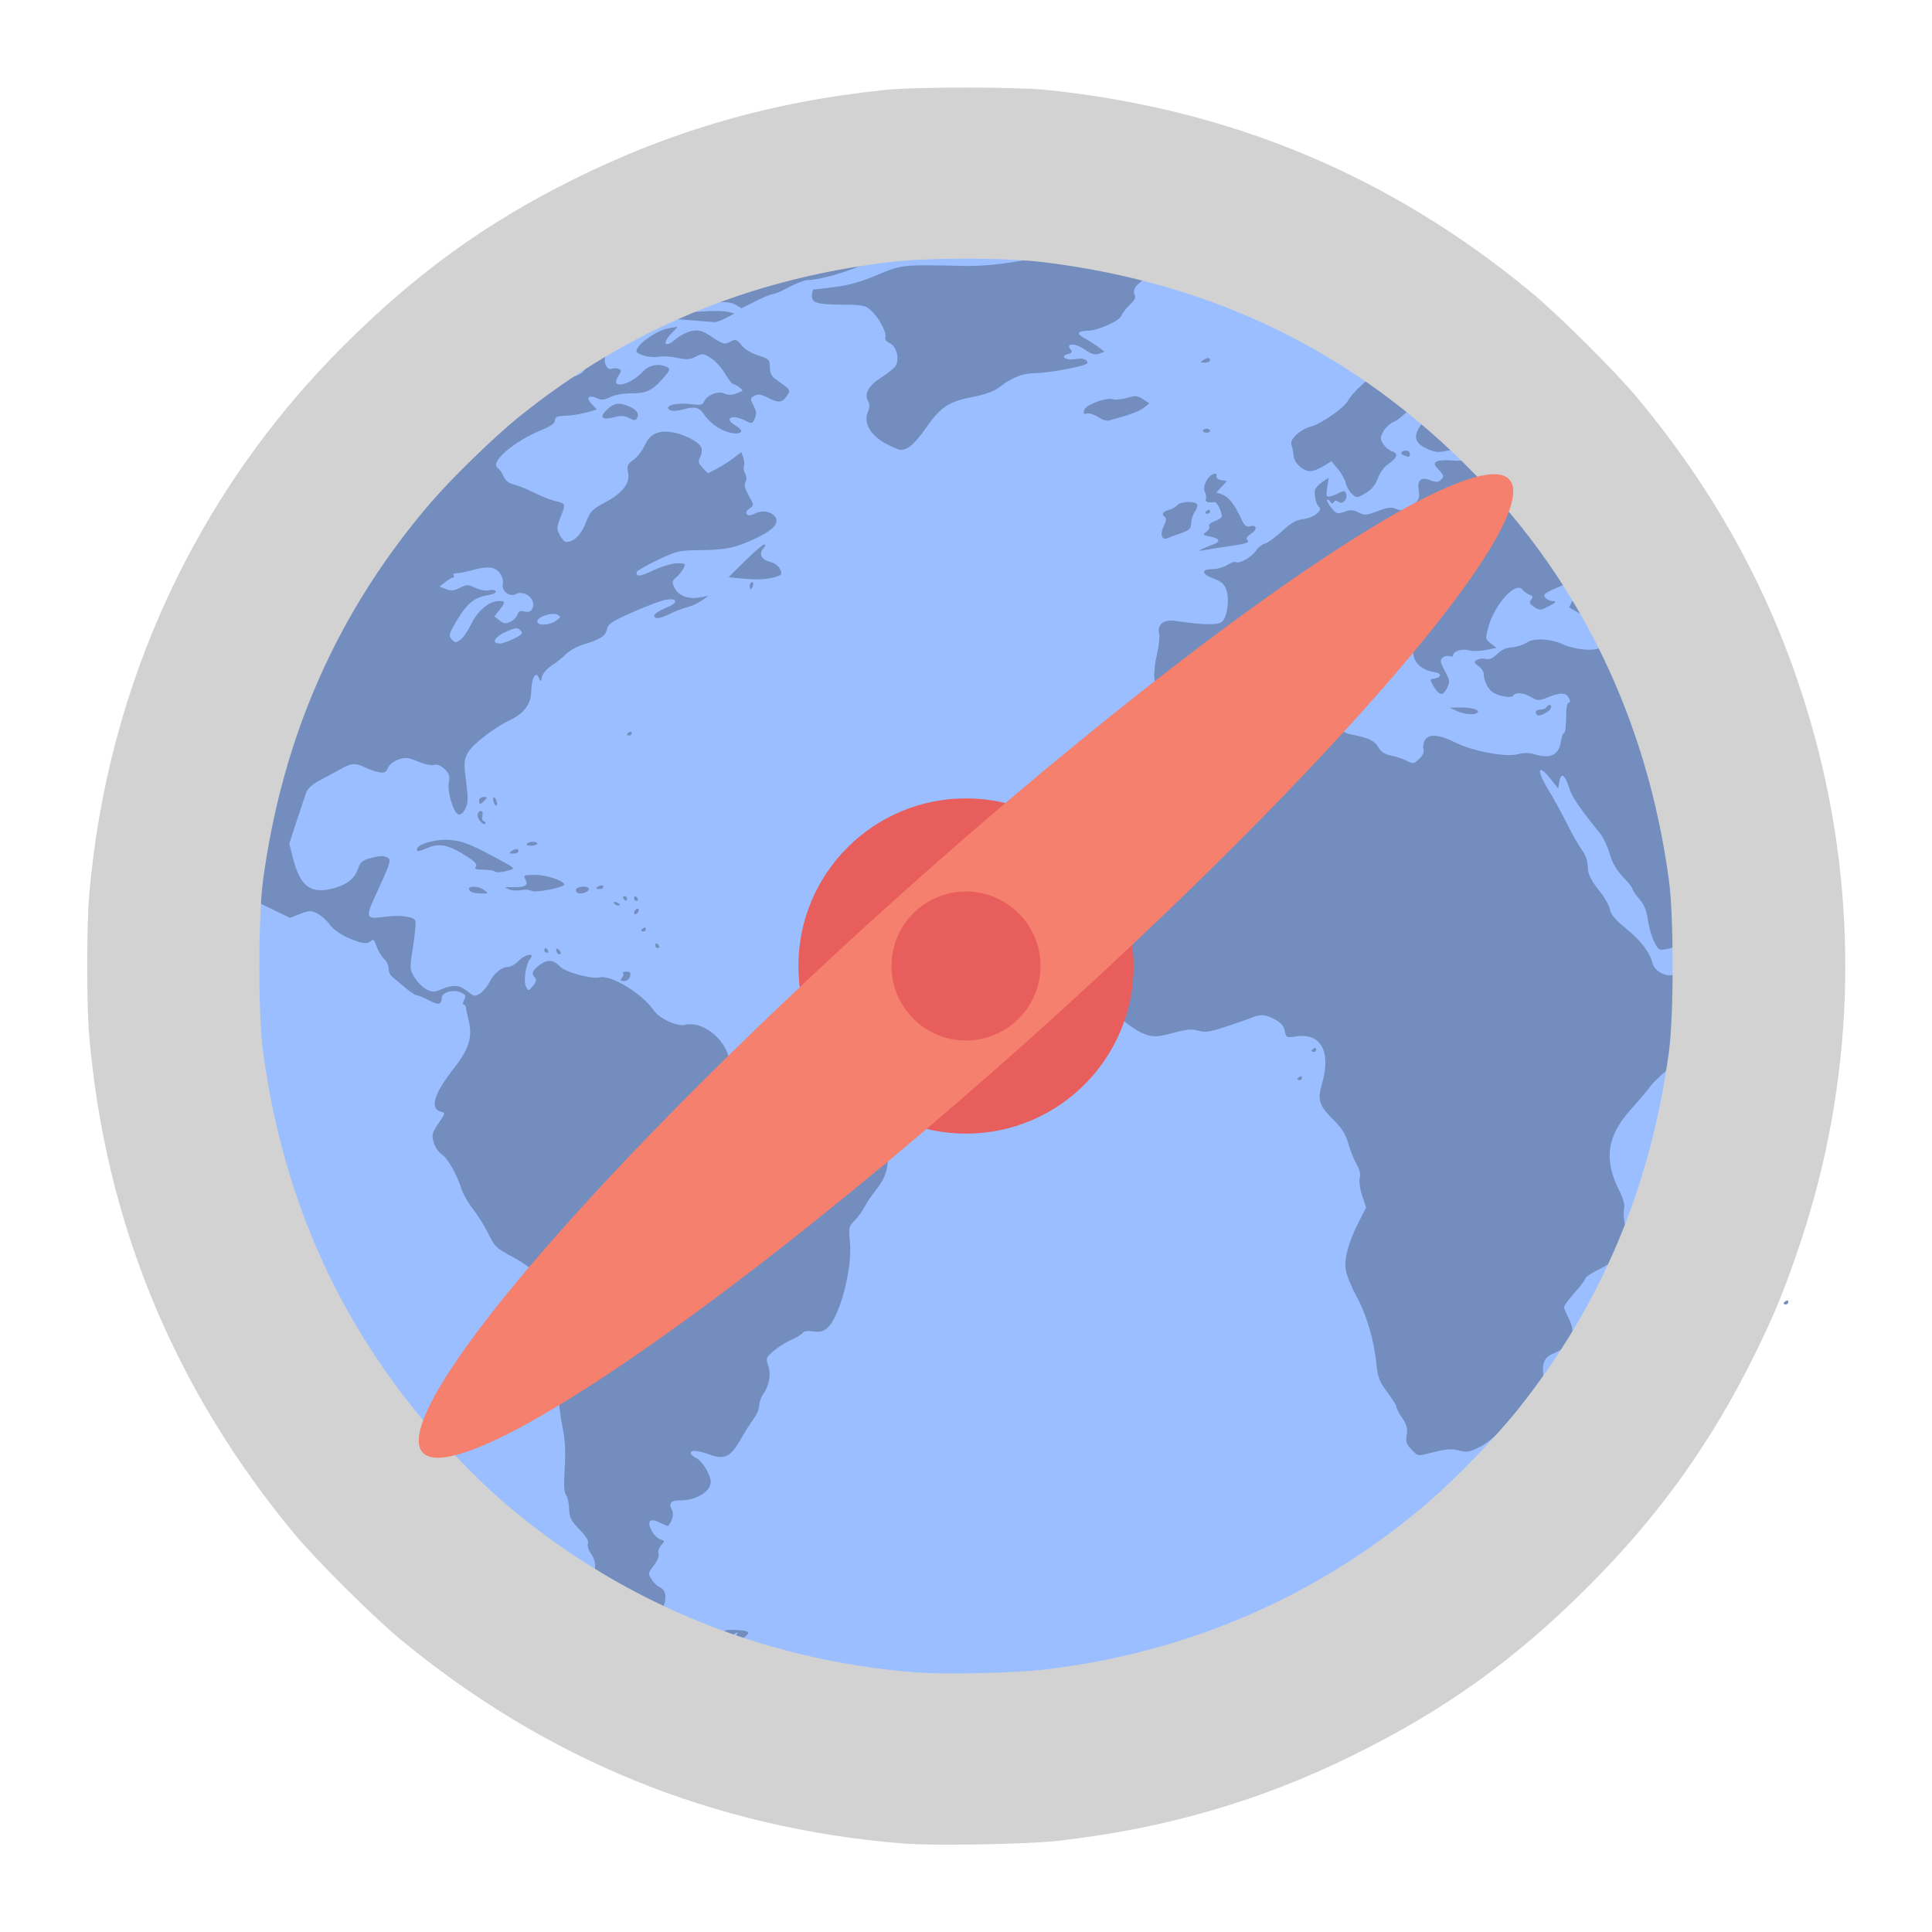 <?xml version="1.0" encoding="UTF-8" standalone="no"?>
<svg
   viewBox="0 0 192 192"
   version="1.1"
   id="svg16"
   sodipodi:docname="fakegps_free.svg"
   inkscape:version="1.2 (dc2aedaf03, 2022-05-15)"
   xmlns:inkscape="http://www.inkscape.org/namespaces/inkscape"
   xmlns:sodipodi="http://sodipodi.sourceforge.net/DTD/sodipodi-0.dtd"
   xmlns="http://www.w3.org/2000/svg"
   xmlns:svg="http://www.w3.org/2000/svg">
  <sodipodi:namedview
     id="namedview18"
     pagecolor="#ffffff"
     bordercolor="#000000"
     borderopacity="0.25"
     inkscape:showpageshadow="2"
     inkscape:pageopacity="0.0"
     inkscape:pagecheckerboard="0"
     inkscape:deskcolor="#d1d1d1"
     showgrid="false"
     inkscape:zoom="2.6744792"
     inkscape:cx="9.1606621"
     inkscape:cy="129.18403"
     inkscape:window-width="1718"
     inkscape:window-height="1376"
     inkscape:window-x="1713"
     inkscape:window-y="0"
     inkscape:window-maximized="0"
     inkscape:current-layer="svg16" />
  <defs
     id="defs4">
    <style
       id="style2">.a{fill:none;stroke:#b1b5bd;stroke-linecap:round;stroke-linejoin:round;isolation:isolate;opacity:0.63;}</style>
  </defs>
  <path
     style="fill:#9abeff;fill-opacity:1;stroke-width:0.304"
     d="M 90.032,176.539 C 79.132,175.857 66.765,172.169 56.887,166.654 49.993,162.805 44.469,158.618 38.932,153.041 34.391,148.468 32.103,145.673 28.57,140.381 22.477,131.254 18.304,120.598 16.24,108.897 15.424,104.272 15.103,93.295 15.626,87.902 17.536,68.215 27.13,49.337 42.026,35.955 54.746,24.528 69.904,17.752 87.517,15.62 c 4.667,-0.565 16.856,-0.224 21.397,0.599 17.88,3.239 31.824,10.408 44.134,22.689 12.3,12.271 19.53,26.42 22.86,44.734 0.458,2.52 0.552,4.663 0.549,12.475 -0.003,8.542 -0.07,9.777 -0.699,13.084 -3.309,17.397 -10.106,30.827 -21.713,42.905 -16.579,17.252 -39.425,25.971 -64.013,24.433 z"
     id="path1740" />
  <path
     style="fill:#728dbe;fill-opacity:1;stroke-width:0.199"
     d="m 66.821,165.9 c -1.192,-0.446 -1.525,-0.883 -1.242,-1.627 0.131,-0.345 0.383,-0.627 0.56,-0.627 0.177,0 0.95,0.407 1.719,0.903 0.769,0.497 1.709,1.016 2.089,1.154 l 0.691,0.251 -0.85,0.018 c -0.468,0.01 -1.154,0.062 -1.525,0.116 -0.371,0.054 -1.02,-0.031 -1.442,-0.189 z m -2.704,-2.289 c -0.224,-0.126 -0.598,-0.168 -0.831,-0.094 -0.293,0.093 -0.52,-0.046 -0.737,-0.451 -0.172,-0.322 -0.481,-0.643 -0.686,-0.714 -0.471,-0.162 -1.457,-1.76 -2.006,-3.25 -0.277,-0.753 -0.65,-1.273 -1.093,-1.525 -0.786,-0.447 -0.842,-0.65 -0.234,-0.843 0.696,-0.221 0.825,-1.447 0.24,-2.27 -0.279,-0.392 -0.427,-0.853 -0.342,-1.073 0.099,-0.259 -0.175,-0.713 -0.839,-1.39 -0.838,-0.854 -0.993,-1.165 -1.031,-2.064 -0.024,-0.583 -0.166,-1.206 -0.315,-1.386 -0.188,-0.226 -0.226,-1.039 -0.125,-2.644 0.11,-1.74 0.046,-2.815 -0.257,-4.312 -0.45,-2.223 -0.679,-6.366 -0.563,-10.145 0.025,-0.806 -0.08,-1.913 -0.232,-2.46 -0.372,-1.331 -2.082,-3.012 -4.196,-4.123 -1.512,-0.795 -1.725,-0.998 -2.316,-2.219 -0.358,-0.739 -1.042,-1.844 -1.52,-2.455 -0.478,-0.611 -0.998,-1.508 -1.155,-1.994 -0.499,-1.541 -1.379,-3.09 -1.979,-3.483 -0.319,-0.209 -0.683,-0.753 -0.809,-1.208 -0.203,-0.737 -0.15,-0.943 0.487,-1.869 0.691,-1.004 0.699,-1.045 0.232,-1.167 -1.147,-0.3 -0.665,-1.833 1.394,-4.431 1.368,-1.727 1.769,-3.042 1.39,-4.561 -0.144,-0.579 -0.274,-1.185 -0.287,-1.346 -0.014,-0.161 -0.116,-0.293 -0.229,-0.293 -0.112,0 -0.091,-0.212 0.048,-0.47 0.213,-0.398 0.159,-0.512 -0.353,-0.746 -0.747,-0.34 -1.875,-0.004 -1.879,0.561 -0.005,0.677 -0.303,0.727 -1.284,0.215 -0.526,-0.274 -1.072,-0.498 -1.213,-0.498 -0.142,0 -0.693,-0.375 -1.224,-0.833 -0.532,-0.458 -1.099,-0.937 -1.26,-1.065 -0.161,-0.128 -0.293,-0.475 -0.293,-0.773 0,-0.297 -0.207,-0.728 -0.46,-0.957 -0.253,-0.229 -0.581,-0.783 -0.729,-1.231 -0.194,-0.589 -0.34,-0.743 -0.525,-0.558 -0.386,0.386 -0.959,0.313 -2.347,-0.301 -0.726,-0.321 -1.482,-0.869 -1.784,-1.294 -0.288,-0.405 -0.839,-0.899 -1.224,-1.098 -0.635,-0.329 -0.794,-0.326 -1.72,0.027 L 28.809,91.213 25.68,89.697 C 23.755,88.764 22.262,87.874 21.799,87.385 21.082,86.626 21.058,86.544 21.297,85.604 21.516,84.742 21.479,84.476 21.003,83.493 20.704,82.875 20.05,81.925 19.55,81.382 19.049,80.839 18.697,80.304 18.766,80.191 c 0.069,-0.112 -0.283,-0.869 -0.783,-1.682 -0.568,-0.924 -0.969,-1.913 -1.068,-2.637 -0.128,-0.928 -0.276,-1.212 -0.747,-1.427 -0.499,-0.227 -0.639,-0.198 -0.925,0.192 -0.403,0.55 -0.288,1.13 0.602,3.054 0.362,0.782 0.735,1.94 0.831,2.575 0.095,0.635 0.376,1.552 0.625,2.039 0.588,1.153 0.208,1.133 -0.719,-0.039 -0.547,-0.691 -0.695,-1.07 -0.586,-1.503 0.116,-0.463 0.002,-0.685 -0.567,-1.106 -0.862,-0.638 -1.045,-1.049 -0.728,-1.641 0.185,-0.345 0.1,-0.724 -0.369,-1.65 -0.476,-0.94 -0.576,-1.396 -0.458,-2.094 0.193,-1.141 -0.319,-2.174 -1.274,-2.57 17.801,-28.629 17.936,-25.956 29.576,-34.723 0.508,0 0.51,0.009 0.066,0.335 -0.435,0.32 -0.436,0.342 -0.028,0.501 0.235,0.091 1.051,0.1 1.814,0.021 1.377,-0.144 1.389,-0.14 1.773,0.603 l 0.387,0.748 0.502,-0.629 c 0.288,-0.362 0.974,-0.771 1.611,-0.963 0.963,-0.29 1.256,-0.289 2.224,0.007 0.683,0.209 1.501,0.285 2.113,0.197 0.78,-0.113 1.142,-0.042 1.65,0.32 0.642,0.457 0.66,0.458 1.23,0.016 0.318,-0.246 0.972,-0.558 1.454,-0.692 1.153,-0.321 1.544,-1.006 0.852,-1.491 -0.49,-0.343 -0.468,-0.369 0.819,-1 0.96,-0.471 1.392,-0.578 1.579,-0.391 0.187,0.187 0.185,0.393 -0.007,0.752 -0.327,0.612 0.08,1.537 0.591,1.341 0.184,-0.07 0.488,-0.069 0.677,0.004 0.296,0.114 0.292,0.21 -0.035,0.708 -0.902,1.376 1.12,0.986 2.489,-0.48 0.557,-0.596 1.419,-0.777 2.227,-0.467 0.522,0.2 0.473,0.364 -0.391,1.312 -1.03,1.129 -1.557,1.36 -3.104,1.36 -0.748,0 -1.63,0.162 -2.042,0.375 -0.569,0.294 -0.847,0.319 -1.296,0.114 -0.837,-0.381 -1.129,-0.064 -0.528,0.575 l 0.513,0.546 -1.023,0.29 c -0.563,0.16 -1.498,0.306 -2.078,0.325 -0.842,0.027 -1.056,0.119 -1.057,0.452 -0.001,0.285 -0.411,0.584 -1.29,0.944 -2.85,1.165 -5.267,3.265 -4.392,3.816 0.164,0.103 0.424,0.475 0.578,0.826 0.178,0.404 0.52,0.687 0.933,0.769 0.359,0.072 1.286,0.443 2.06,0.824 0.774,0.381 1.724,0.762 2.111,0.846 1.066,0.232 1.075,0.257 0.579,1.516 -0.425,1.077 -0.433,1.231 -0.104,1.867 0.197,0.381 0.488,0.69 0.646,0.685 0.769,-0.022 1.489,-0.732 1.937,-1.907 0.427,-1.12 0.621,-1.329 1.846,-1.983 1.808,-0.966 2.56,-1.917 2.359,-2.985 -0.131,-0.696 -0.063,-0.859 0.533,-1.283 0.375,-0.267 0.872,-0.907 1.104,-1.421 0.518,-1.15 1.352,-1.548 2.757,-1.319 1.246,0.204 2.719,0.995 2.897,1.555 0.073,0.23 0.012,0.644 -0.135,0.919 -0.223,0.417 -0.181,0.593 0.252,1.054 l 0.52,0.553 0.849,-0.44 c 0.467,-0.242 1.215,-0.714 1.663,-1.049 l 0.814,-0.609 0.191,0.517 c 0.105,0.284 0.135,0.664 0.066,0.843 -0.069,0.179 -0.015,0.53 0.119,0.781 0.151,0.282 0.162,0.6 0.031,0.836 -0.149,0.265 -0.049,0.668 0.328,1.333 0.541,0.952 0.541,0.953 0.066,1.286 -0.625,0.438 -0.224,0.902 0.462,0.535 0.681,-0.365 1.461,-0.317 1.942,0.118 0.711,0.643 0.12,1.413 -1.767,2.301 -2.053,0.966 -2.967,1.157 -5.646,1.181 -1.978,0.018 -2.24,0.081 -4.164,1.003 -1.129,0.541 -2.052,1.077 -2.052,1.19 0,0.484 0.356,0.442 1.72,-0.204 0.804,-0.38 1.841,-0.684 2.334,-0.684 0.843,-1.75e-4 0.874,0.026 0.611,0.518 -0.152,0.285 -0.481,0.683 -0.731,0.885 -0.392,0.318 -0.415,0.452 -0.17,0.991 0.368,0.808 1.33,1.197 2.481,1.003 l 0.909,-0.153 -0.699,0.482 c -0.385,0.265 -1.018,0.551 -1.407,0.635 -0.39,0.084 -1.19,0.396 -1.779,0.692 -0.598,0.301 -1.199,0.461 -1.36,0.361 -0.371,-0.229 0.021,-0.574 1.227,-1.078 1.073,-0.448 0.901,-0.924 -0.255,-0.707 -0.45,0.084 -1.91,0.634 -3.245,1.222 -2.083,0.917 -2.446,1.16 -2.567,1.712 -0.149,0.679 -0.657,0.999 -2.445,1.543 -0.57,0.173 -1.309,0.593 -1.642,0.932 -0.333,0.339 -0.97,0.846 -1.416,1.128 -0.446,0.281 -0.873,0.774 -0.949,1.095 -0.125,0.529 -0.154,0.542 -0.311,0.134 -0.294,-0.764 -0.736,-0.017 -0.761,1.285 -0.026,1.334 -0.702,2.245 -2.186,2.942 -1.521,0.715 -3.685,2.403 -4.124,3.217 -0.387,0.719 -0.403,0.999 -0.165,2.847 0.223,1.724 0.209,2.156 -0.084,2.723 -0.219,0.423 -0.474,0.625 -0.686,0.544 -0.503,-0.193 -1.119,-2.264 -0.946,-3.184 0.12,-0.639 0.04,-0.881 -0.436,-1.328 -0.384,-0.36 -0.738,-0.497 -1.039,-0.402 -0.251,0.08 -0.962,-0.072 -1.58,-0.336 -0.947,-0.406 -1.249,-0.44 -1.925,-0.217 -0.458,0.151 -0.913,0.51 -1.063,0.837 -0.222,0.487 -0.369,0.549 -0.981,0.418 -0.396,-0.085 -1.005,-0.301 -1.354,-0.479 -0.858,-0.438 -1.339,-0.408 -2.302,0.146 -0.45,0.258 -1.367,0.753 -2.038,1.099 -0.772,0.398 -1.302,0.851 -1.441,1.231 -0.121,0.331 -0.553,1.62 -0.961,2.865 l -0.741,2.263 0.379,1.461 c 0.696,2.684 1.663,3.488 3.68,3.055 1.52,-0.326 2.433,-0.987 2.768,-2.003 0.213,-0.646 0.443,-0.859 1.131,-1.05 1.036,-0.288 1.468,-0.298 1.866,-0.046 0.328,0.208 0.213,0.551 -1.257,3.733 -1.008,2.183 -0.936,2.379 0.792,2.129 1.574,-0.227 3.013,-0.053 3.181,0.385 0.066,0.171 -0.041,1.323 -0.237,2.56 -0.35,2.214 -0.348,2.263 0.156,3.079 0.282,0.456 0.81,0.983 1.174,1.171 0.581,0.3 0.763,0.3 1.495,-0.007 1.162,-0.485 1.793,-0.434 2.6,0.212 0.645,0.516 0.736,0.531 1.243,0.199 0.301,-0.197 0.712,-0.686 0.912,-1.086 0.453,-0.902 1.216,-1.536 1.857,-1.543 0.268,-0.003 0.735,-0.269 1.038,-0.592 0.615,-0.655 1.699,-0.868 1.169,-0.23 -0.444,0.536 -0.699,2.258 -0.412,2.793 0.239,0.446 0.258,0.443 0.692,-0.093 0.309,-0.382 0.371,-0.626 0.202,-0.795 -0.403,-0.403 -0.282,-0.738 0.468,-1.292 0.778,-0.575 1.38,-0.516 2.052,0.201 0.492,0.526 3.122,1.237 3.875,1.048 1.148,-0.288 4.248,1.597 5.413,3.291 0.555,0.807 2.327,1.619 3.106,1.423 1.603,-0.402 3.801,1.204 4.315,3.153 0.153,0.581 0.384,1.121 0.513,1.202 0.342,0.213 -0.17,1.056 -1.291,2.122 -0.716,0.681 -0.887,0.974 -0.686,1.176 0.201,0.201 0.533,0.025 1.328,-0.708 1.156,-1.066 1.542,-1.174 2.121,-0.595 0.352,0.352 0.342,0.424 -0.141,0.938 -0.288,0.306 -0.689,0.563 -0.893,0.572 -0.214,0.009 -0.128,0.111 0.206,0.245 0.458,0.183 0.697,0.131 1.173,-0.253 1.238,-1.001 1.53,-1.049 2.63,-0.434 0.715,0.4 1.002,0.704 0.966,1.025 -0.1,0.894 0.111,1.093 0.731,0.686 0.493,-0.323 0.831,-0.338 2.48,-0.113 1.754,0.24 1.984,0.336 2.826,1.178 0.625,0.625 1.328,1.036 2.21,1.292 1.185,0.345 1.314,0.45 1.529,1.248 0.312,1.158 -0.054,2.442 -1.041,3.662 -0.422,0.521 -0.939,1.286 -1.149,1.7 -0.21,0.414 -0.657,1.028 -0.993,1.364 -0.569,0.569 -0.601,0.711 -0.459,2.062 0.277,2.639 -1.014,7.563 -2.259,8.616 -0.405,0.343 -0.752,0.423 -1.395,0.324 -0.528,-0.082 -0.919,-0.029 -1.023,0.138 -0.092,0.149 -0.604,0.463 -1.138,0.698 -0.534,0.235 -1.329,0.733 -1.767,1.107 -0.758,0.647 -0.783,0.719 -0.528,1.491 0.294,0.891 0.096,1.945 -0.534,2.845 -0.204,0.291 -0.37,0.786 -0.37,1.099 0,0.314 -0.245,0.897 -0.544,1.297 -0.299,0.399 -0.876,1.313 -1.282,2.031 -0.999,1.766 -1.6,2.072 -3.049,1.552 -1.257,-0.451 -1.928,-0.504 -1.928,-0.155 0,0.132 0.251,0.354 0.557,0.493 0.306,0.14 0.784,0.708 1.061,1.263 0.413,0.826 0.456,1.113 0.241,1.585 -0.333,0.731 -1.607,1.345 -2.791,1.345 -1.049,0 -1.309,0.257 -0.947,0.933 0.224,0.418 0.073,1.09 -0.359,1.605 -0.035,0.042 -0.402,-0.099 -0.816,-0.313 -0.988,-0.511 -1.338,-0.185 -0.838,0.78 0.203,0.393 0.589,0.784 0.858,0.869 0.462,0.147 0.467,0.179 0.091,0.594 -0.219,0.242 -0.332,0.609 -0.253,0.817 0.086,0.223 -0.105,0.706 -0.468,1.181 -0.589,0.773 -0.598,0.826 -0.22,1.403 0.216,0.33 0.553,0.661 0.749,0.736 0.706,0.271 0.824,1.197 0.285,2.253 -0.54,1.058 -0.622,2.118 -0.205,2.622 0.38,0.458 -0.898,1.349 -1.473,1.027 z M 46.829,62.018 c 0.627,-1.31 1.793,-2.285 2.732,-2.285 0.676,0 0.684,0.11 0.065,0.897 l -0.487,0.619 0.499,0.404 c 0.402,0.326 0.61,0.354 1.069,0.145 0.313,-0.143 0.634,-0.463 0.713,-0.713 0.108,-0.339 0.283,-0.419 0.696,-0.315 0.382,0.096 0.622,0.014 0.779,-0.267 0.477,-0.852 -0.736,-1.941 -1.629,-1.463 -0.639,0.342 -1.474,-0.338 -1.295,-1.056 0.066,-0.266 -0.07,-0.729 -0.305,-1.039 -0.485,-0.64 -1.222,-0.707 -2.837,-0.259 -0.581,0.161 -1.243,0.286 -1.471,0.277 -0.229,-0.009 -0.354,0.083 -0.279,0.204 0.075,0.121 0.051,0.223 -0.054,0.226 -0.104,0.003 -0.452,0.207 -0.773,0.454 l -0.584,0.448 0.656,0.249 c 0.512,0.195 0.815,0.167 1.384,-0.127 0.669,-0.346 0.793,-0.346 1.523,0.002 0.44,0.21 1.04,0.317 1.344,0.241 0.302,-0.076 0.614,-0.033 0.693,0.095 0.081,0.131 -0.25,0.299 -0.755,0.385 -1.373,0.232 -2.086,0.804 -3.082,2.47 -0.832,1.392 -0.879,1.56 -0.548,1.928 0.325,0.361 0.415,0.367 0.861,0.055 0.274,-0.192 0.762,-0.9 1.085,-1.574 z m 4.262,1.448 c 0.835,-0.426 0.915,-0.533 0.621,-0.827 -0.294,-0.294 -0.48,-0.275 -1.438,0.148 -1.124,0.497 -1.481,1.168 -0.621,1.168 0.263,0 0.91,-0.22 1.438,-0.489 z m 4.159,-1.772 c 0.489,-0.342 0.507,-0.409 0.162,-0.602 -0.507,-0.284 -2.015,0.205 -2.015,0.654 0,0.462 1.166,0.43 1.853,-0.052 z M 72.866,162.99 c 0,-0.103 0.127,-0.314 0.281,-0.469 0.155,-0.155 0.193,-0.281 0.085,-0.281 -0.108,0 -0.324,0.173 -0.478,0.385 -0.222,0.304 -0.376,0.33 -0.73,0.124 -0.253,-0.147 -0.315,-0.263 -0.141,-0.267 0.169,-0.004 0.242,-0.113 0.162,-0.242 -0.153,-0.248 0.249,-0.315 1.407,-0.236 1.034,0.071 1.137,0.222 0.499,0.724 -0.595,0.468 -1.085,0.587 -1.085,0.263 z m 67.4,-18.947 c -0.497,-0.497 -0.58,-0.751 -0.469,-1.435 0.104,-0.644 0.004,-1.023 -0.441,-1.679 -0.317,-0.466 -0.576,-0.963 -0.576,-1.103 0,-0.14 -0.415,-0.811 -0.922,-1.491 -0.784,-1.05 -0.945,-1.47 -1.074,-2.799 -0.228,-2.345 -0.977,-4.882 -1.983,-6.722 -0.495,-0.904 -0.97,-2.078 -1.056,-2.609 -0.183,-1.129 0.275,-2.81 1.322,-4.846 l 0.696,-1.355 -0.391,-1.178 c -0.219,-0.659 -0.326,-1.439 -0.243,-1.77 0.097,-0.388 -0.007,-0.849 -0.303,-1.337 -0.248,-0.41 -0.617,-1.326 -0.819,-2.036 -0.27,-0.948 -0.647,-1.564 -1.42,-2.322 -1.487,-1.459 -1.68,-2.033 -1.219,-3.62 0.939,-3.231 -0.075,-5.115 -2.554,-4.744 -0.965,0.145 -1.002,0.127 -1.138,-0.555 -0.105,-0.523 -0.388,-0.831 -1.1,-1.194 -0.925,-0.472 -1.321,-0.474 -2.457,-0.011 -0.258,0.105 -1.314,0.469 -2.346,0.809 -1.552,0.511 -2.018,0.577 -2.693,0.381 -0.64,-0.186 -1.179,-0.138 -2.489,0.222 -1.353,0.371 -1.844,0.411 -2.575,0.209 -1.526,-0.421 -4.147,-2.784 -4.52,-4.074 -0.289,-0.998 -2.083,-3.325 -2.694,-3.492 -0.388,-0.107 -0.436,-0.189 -0.198,-0.342 0.239,-0.154 0.197,-0.232 -0.176,-0.33 -0.593,-0.155 -0.652,-0.64 -0.079,-0.645 0.351,-0.003 0.359,-0.037 0.059,-0.231 -0.222,-0.143 -0.246,-0.229 -0.067,-0.231 0.186,-0.002 0.115,-0.292 -0.204,-0.833 -0.45,-0.763 -0.459,-0.863 -0.116,-1.243 1.049,-1.16 1.279,-3.656 0.482,-5.229 -0.381,-0.751 -0.136,-1.788 0.677,-2.867 0.306,-0.406 0.903,-1.394 1.328,-2.196 0.742,-1.402 2.396,-3.351 2.844,-3.351 0.495,0 2.094,-1.718 2.094,-2.251 0,-1.202 0.719,-2.401 1.891,-3.153 0.63,-0.404 1.368,-1.095 1.64,-1.536 0.557,-0.901 0.636,-0.93 1.284,-0.478 0.254,0.177 0.887,0.394 1.405,0.481 0.791,0.133 1.169,0.037 2.346,-0.592 2.025,-1.083 3.277,-1.354 5.595,-1.209 1.528,0.095 2.217,0.034 2.957,-0.262 1.091,-0.437 2.034,-0.178 1.779,0.487 -0.077,0.2 -0.03,0.496 0.104,0.657 0.169,0.203 0.167,0.494 -0.004,0.946 -0.216,0.567 -0.168,0.736 0.366,1.293 0.338,0.353 0.943,0.707 1.344,0.787 1.885,0.377 2.421,0.621 2.81,1.28 0.285,0.483 0.659,0.731 1.277,0.847 0.481,0.09 1.179,0.322 1.551,0.514 0.632,0.327 0.714,0.315 1.242,-0.18 0.355,-0.333 0.515,-0.686 0.432,-0.948 -0.073,-0.23 -0.018,-0.632 0.123,-0.895 0.363,-0.678 1.393,-0.612 3.002,0.194 1.753,0.878 5.077,1.504 6.255,1.178 0.567,-0.157 1.112,-0.159 1.608,-0.006 1.621,0.498 2.451,0.108 2.672,-1.255 0.073,-0.453 0.199,-0.823 0.279,-0.823 0.152,0 0.231,-0.681 0.253,-2.17 0.007,-0.484 0.121,-0.88 0.254,-0.88 0.158,0 0.15,-0.17 -0.022,-0.493 -0.288,-0.539 -0.873,-0.527 -2.274,0.048 -0.664,0.272 -0.849,0.261 -1.444,-0.09 -0.771,-0.456 -1.563,-0.524 -1.791,-0.155 -0.17,0.275 -1.369,0.082 -2.02,-0.324 -0.467,-0.292 -0.904,-1.161 -0.904,-1.798 0,-0.245 -0.237,-0.612 -0.528,-0.817 -0.449,-0.316 -0.475,-0.406 -0.176,-0.602 0.194,-0.127 0.592,-0.174 0.885,-0.105 0.374,0.088 0.717,-0.059 1.151,-0.493 0.408,-0.408 0.905,-0.634 1.461,-0.663 0.463,-0.025 1.135,-0.237 1.492,-0.473 0.775,-0.511 2.535,-0.369 3.9,0.315 4.119,1.301 5.577,-0.779 2.041,-2.812 l -1.753,-0.998 0.329,-0.635 c 0.181,-0.349 0.269,-0.694 0.197,-0.767 -0.072,-0.072 -0.045,-0.27 0.061,-0.44 0.106,-0.17 0.213,-0.445 0.239,-0.612 0.054,-0.355 -0.324,-0.257 -2.19,0.568 -1.083,0.479 -1.244,0.626 -1.004,0.915 0.157,0.19 0.511,0.349 0.785,0.355 0.385,0.008 0.294,0.119 -0.399,0.484 -0.841,0.444 -0.935,0.45 -1.482,0.091 -0.468,-0.306 -0.529,-0.449 -0.307,-0.716 0.22,-0.265 0.187,-0.367 -0.16,-0.498 -0.24,-0.09 -0.55,-0.315 -0.688,-0.499 -0.672,-0.896 -2.803,1.46 -3.423,3.784 -0.291,1.09 -0.281,1.147 0.267,1.56 l 0.568,0.429 -1.043,0.215 c -0.574,0.118 -1.347,0.132 -1.718,0.031 -0.685,-0.187 -1.553,0.095 -1.553,0.505 0,0.12 -0.16,0.158 -0.355,0.083 -0.195,-0.075 -0.505,-0.012 -0.689,0.141 -0.285,0.236 -0.252,0.43 0.219,1.317 0.511,0.961 0.527,1.093 0.208,1.731 -0.399,0.801 -0.771,0.741 -1.335,-0.214 -0.393,-0.666 -0.391,-0.681 0.13,-0.755 0.657,-0.093 0.699,-0.511 0.062,-0.613 -1.453,-0.232 -2.228,-0.998 -2.228,-2.202 0,-0.939 -0.871,-1.975 -1.926,-2.291 -0.549,-0.164 -1.145,-0.51 -1.325,-0.767 -0.18,-0.257 -0.708,-0.627 -1.173,-0.821 -0.465,-0.194 -0.985,-0.553 -1.156,-0.797 -0.245,-0.35 -0.407,-0.393 -0.766,-0.2 -0.25,0.134 -0.455,0.395 -0.455,0.579 0,0.609 2.99,3.364 4.451,4.102 1.55,0.782 1.792,1.062 0.715,0.825 -0.96,-0.211 -1.221,1.99e-4 -0.893,0.721 0.231,0.506 0.193,0.66 -0.271,1.106 l -0.539,0.518 0.123,-0.699 c 0.195,-1.109 -1.268,-2.702 -2.481,-2.702 -0.445,0 -2.153,-1.657 -2.6,-2.522 -0.478,-0.925 -1.01,-1.103 -1.764,-0.592 -1.135,0.77 -1.987,1.03 -2.877,0.88 -1.183,-0.2 -1.927,0.213 -1.739,0.964 0.099,0.392 0.044,0.567 -0.177,0.567 -0.176,0 -0.627,0.264 -1.001,0.586 -0.375,0.322 -0.762,0.586 -0.861,0.586 -0.29,3.97e-4 -1.109,1.482 -1.11,2.009 -9.2e-4,0.504 -0.918,1.496 -1.803,1.95 -0.282,0.145 -0.938,0.263 -1.458,0.263 -0.715,0 -1.009,0.118 -1.205,0.485 -0.257,0.48 -0.265,0.479 -0.866,-0.122 -0.564,-0.564 -0.889,-0.705 -2.027,-0.881 -0.598,-0.093 -0.699,-1.446 -0.252,-3.375 0.191,-0.824 0.285,-1.748 0.209,-2.053 -0.222,-0.886 0.474,-1.408 1.637,-1.229 2.688,0.413 4.26,0.436 4.628,0.067 0.506,-0.506 0.735,-2.176 0.426,-3.113 -0.202,-0.611 -0.479,-0.86 -1.306,-1.176 -1.216,-0.465 -1.242,-0.914 -0.053,-0.926 0.453,-0.005 1.107,-0.194 1.453,-0.42 0.346,-0.227 0.728,-0.35 0.85,-0.275 0.332,0.205 1.587,-0.519 2.004,-1.155 0.202,-0.308 0.598,-0.618 0.882,-0.691 0.283,-0.072 1.043,-0.623 1.688,-1.224 0.914,-0.852 1.394,-1.119 2.179,-1.213 0.972,-0.116 1.948,-0.915 1.49,-1.218 -0.285,-0.189 -0.523,-1.324 -0.364,-1.738 0.075,-0.196 0.407,-0.534 0.738,-0.75 l 0.601,-0.394 -0.154,0.965 c -0.134,0.838 -0.1,0.956 0.259,0.896 0.227,-0.038 0.652,-0.2 0.944,-0.361 0.445,-0.244 0.554,-0.233 0.671,0.073 0.201,0.524 -0.358,1.14 -0.744,0.82 -0.213,-0.177 -0.348,-0.17 -0.467,0.022 -0.123,0.199 -0.219,0.188 -0.36,-0.04 -0.106,-0.171 -0.246,-0.258 -0.312,-0.192 -0.066,0.066 0.122,0.422 0.417,0.792 0.497,0.624 0.592,0.653 1.301,0.406 0.607,-0.212 0.898,-0.197 1.415,0.07 0.583,0.302 0.78,0.287 1.902,-0.139 0.982,-0.373 1.37,-0.421 1.804,-0.223 0.4,0.182 0.696,0.179 1.068,-0.014 1.055,-0.545 1.347,-0.956 1.216,-1.711 -0.194,-1.118 0.161,-1.485 1.098,-1.131 0.637,0.241 0.824,0.231 1.112,-0.057 0.305,-0.305 0.279,-0.418 -0.221,-0.95 -0.481,-0.512 -0.514,-0.639 -0.221,-0.837 0.19,-0.128 0.903,-0.174 1.583,-0.102 1.246,0.132 2.798,-0.355 2.528,-0.792 -0.237,-0.383 -1.667,-0.494 -2.878,-0.223 -1.074,0.24 -1.356,0.221 -2.18,-0.15 -1.279,-0.577 -1.43,-1.252 -0.552,-2.474 1.129,-1.574 1.336,-2.075 1.014,-2.463 -0.476,-0.574 -0.944,-0.387 -2.032,0.813 -0.575,0.634 -1.358,1.282 -1.741,1.44 -0.383,0.158 -0.856,0.598 -1.052,0.977 -0.319,0.617 -0.318,0.746 0.004,1.239 0.198,0.303 0.575,0.619 0.836,0.702 0.72,0.228 0.577,0.657 -0.452,1.361 -0.317,0.217 -0.739,0.829 -0.938,1.362 -0.25,0.667 -0.63,1.122 -1.223,1.464 -0.836,0.482 -0.874,0.484 -1.335,0.066 -0.261,-0.237 -0.539,-0.719 -0.616,-1.072 -0.078,-0.353 -0.43,-0.988 -0.783,-1.411 l -0.642,-0.769 -0.814,0.496 c -0.448,0.273 -1.025,0.494 -1.283,0.492 -0.744,-0.007 -1.606,-0.811 -1.664,-1.552 -0.029,-0.368 -0.124,-0.851 -0.213,-1.071 -0.21,-0.525 0.84,-1.511 1.932,-1.812 1.096,-0.302 3.317,-1.86 3.696,-2.59 0.168,-0.325 0.739,-0.979 1.268,-1.453 0.529,-0.474 0.962,-0.967 0.962,-1.095 0,-0.128 0.501,-0.411 1.114,-0.629 0.613,-0.218 1.642,-0.615 2.287,-0.88 0.792,-0.326 1.782,-0.499 3.049,-0.531 2.214,-0.057 3.662,0.237 4.857,0.984 20.008,0.628 43.453,43.088 26.112,53.089 -0.701,0 -0.699,1.067 -1.114,1.7 -0.197,0.3 -0.714,0.724 -1.149,0.941 -2.23,1.113 -4.914,2.241 -5.669,2.383 -0.808,0.152 -0.873,0.115 -1.301,-0.729 -0.248,-0.489 -0.529,-1.469 -0.625,-2.179 -0.125,-0.923 -0.366,-1.509 -0.849,-2.061 -0.371,-0.424 -0.675,-0.872 -0.675,-0.997 0,-0.124 -0.423,-0.662 -0.941,-1.195 -0.644,-0.664 -1.061,-1.384 -1.322,-2.287 -0.21,-0.725 -0.636,-1.635 -0.948,-2.022 -2.153,-2.673 -2.79,-3.616 -3.111,-4.6 -0.425,-1.305 -0.785,-1.515 -0.951,-0.557 l -0.118,0.68 -0.794,-1.002 c -1.223,-1.544 -1.377,-0.842 -0.229,1.043 0.543,0.892 1.409,2.466 1.924,3.498 0.515,1.032 1.183,2.203 1.484,2.602 0.31,0.411 0.547,1.054 0.547,1.481 0,0.884 0.264,1.436 1.3,2.719 0.417,0.516 0.828,1.269 0.915,1.674 0.111,0.519 0.564,1.062 1.537,1.843 1.479,1.186 2.438,2.425 2.676,3.457 0.089,0.388 0.428,0.786 0.857,1.008 0.654,0.338 0.884,0.329 2.952,-0.119 1.233,-0.267 2.54,-0.64 2.903,-0.828 l 0.661,-0.342 0.157,0.928 c 0.143,0.844 -0.011,1.25 -1.681,4.453 -1.795,3.444 -1.879,3.557 -3.665,4.967 -1.005,0.793 -2.057,1.765 -2.337,2.158 -0.28,0.394 -1.177,1.457 -1.993,2.363 -2.381,2.644 -2.705,4.97 -1.126,8.087 0.401,0.792 0.558,1.391 0.463,1.77 -0.079,0.315 -0.028,1.111 0.113,1.769 0.222,1.035 0.197,1.312 -0.187,2.065 -0.555,1.087 -0.996,1.477 -2.546,2.254 -0.677,0.339 -1.231,0.717 -1.231,0.84 0,0.123 -0.475,0.758 -1.056,1.411 -0.581,0.654 -1.056,1.295 -1.056,1.425 0,0.13 0.218,0.663 0.484,1.184 0.797,1.563 0.262,2.696 -1.65,3.487 -0.806,0.334 -1.07,1.015 -0.871,2.244 0.104,0.644 0.038,0.858 -0.327,1.053 -0.252,0.135 -0.707,0.636 -1.011,1.115 -0.962,1.51 -3.726,4.182 -4.981,4.816 -1.048,0.528 -1.316,0.575 -2.086,0.363 -0.679,-0.187 -1.226,-0.158 -2.364,0.128 -1.843,0.463 -1.648,0.482 -2.362,-0.232 z m 24.434,-9.294 c -0.662,-0.376 -0.756,-0.574 -0.929,-1.958 -0.138,-1.106 -0.081,-1.347 0.581,-2.423 0.673,-1.093 0.721,-1.304 0.573,-2.491 -0.214,-1.715 0.15,-2.616 1.147,-2.834 0.939,-0.206 2.97,-1.999 3.457,-3.052 l 0.372,-0.804 0.259,0.567 c 0.651,1.428 0.584,2.055 -0.547,5.186 -0.606,1.676 -1.255,3.68 -1.444,4.454 -0.603,2.477 -0.946,3.075 -1.934,3.371 -1.052,0.315 -0.95,0.316 -1.534,-0.015 z m 10.907,-4.411 c 0,-0.129 0.106,-0.235 0.235,-0.235 0.129,0 0.235,0.106 0.235,0.235 0,0.129 -0.106,0.235 -0.235,0.235 -0.129,0 -0.235,-0.106 -0.235,-0.235 z m 1.642,-0.807 c 0,-0.057 0.106,-0.169 0.235,-0.248 0.129,-0.08 0.235,-0.033 0.235,0.103 0,0.137 -0.106,0.248 -0.235,0.248 -0.129,0 -0.235,-0.047 -0.235,-0.103 z m -12.315,-7.872 c -0.08,-0.129 -0.033,-0.235 0.103,-0.235 0.137,0 0.248,0.106 0.248,0.235 0,0.129 -0.047,0.235 -0.103,0.235 -0.057,0 -0.169,-0.106 -0.248,-0.235 z m -36.006,-14.412 c 0,-0.057 0.106,-0.169 0.235,-0.248 0.129,-0.08 0.235,-0.033 0.235,0.103 0,0.137 -0.106,0.248 -0.235,0.248 -0.129,0 -0.235,-0.047 -0.235,-0.103 z m 1.407,-2.815 c 0,-0.057 0.106,-0.169 0.235,-0.248 0.129,-0.08 0.235,-0.033 0.235,0.103 0,0.137 -0.106,0.248 -0.235,0.248 -0.129,0 -0.235,-0.047 -0.235,-0.103 z M 61.811,97.183 c 0.144,-0.173 0.192,-0.384 0.107,-0.469 -0.085,-0.085 0.064,-0.154 0.332,-0.154 0.371,0 0.457,0.111 0.364,0.469 -0.071,0.272 -0.32,0.469 -0.593,0.469 -0.367,0 -0.413,-0.069 -0.209,-0.315 z m -6.381,-2.422 c -0.086,-0.086 -0.156,-0.265 -0.156,-0.399 0,-0.147 0.109,-0.133 0.278,0.035 0.153,0.153 0.223,0.332 0.156,0.399 -0.067,0.067 -0.192,0.051 -0.278,-0.035 z m -1.329,-0.313 c 0,-0.129 0.047,-0.235 0.103,-0.235 0.057,0 0.169,0.106 0.248,0.235 0.08,0.129 0.033,0.235 -0.103,0.235 -0.137,0 -0.248,-0.106 -0.248,-0.235 z m 11.025,-0.469 c 0,-0.129 0.047,-0.235 0.103,-0.235 0.057,0 0.169,0.106 0.248,0.235 0.08,0.129 0.033,0.235 -0.103,0.235 -0.137,0 -0.248,-0.106 -0.248,-0.235 z m -1.407,-1.511 c 0,-0.057 0.106,-0.169 0.235,-0.248 0.129,-0.08 0.235,-0.033 0.235,0.103 0,0.137 -0.106,0.248 -0.235,0.248 -0.129,0 -0.235,-0.047 -0.235,-0.103 z m 36.827,-0.835 c 0,-0.129 0.106,-0.235 0.235,-0.235 0.129,0 0.235,0.106 0.235,0.235 0,0.129 -0.106,0.235 -0.235,0.235 -0.129,0 -0.235,-0.106 -0.235,-0.235 z M 63.014,90.723 c 0,-0.129 0.106,-0.3 0.235,-0.38 0.129,-0.08 0.235,-0.039 0.235,0.09 0,0.129 -0.106,0.3 -0.235,0.38 -0.129,0.08 -0.235,0.039 -0.235,-0.09 z m -1.992,-0.963 c -0.082,-0.133 0.012,-0.172 0.221,-0.092 0.406,0.156 0.481,0.324 0.143,0.324 -0.121,0 -0.285,-0.104 -0.364,-0.232 z m 37.295,-0.003 c -0.08,-0.129 -0.033,-0.235 0.103,-0.235 0.137,0 0.248,0.106 0.248,0.235 0,0.129 -0.047,0.235 -0.103,0.235 -0.057,0 -0.169,-0.106 -0.248,-0.235 z M 61.959,89.288 c -0.08,-0.129 -0.033,-0.235 0.103,-0.235 0.137,0 0.248,0.106 0.248,0.235 0,0.129 -0.047,0.235 -0.103,0.235 -0.057,0 -0.169,-0.106 -0.248,-0.235 z m 1.056,0 c 0,-0.129 0.047,-0.235 0.103,-0.235 0.057,0 0.169,0.106 0.248,0.235 0.08,0.129 0.033,0.235 -0.103,0.235 -0.137,0 -0.248,-0.106 -0.248,-0.235 z M 46.888,88.664 C 46.726,88.599 46.594,88.449 46.594,88.33 c 0,-0.338 1.035,-0.251 1.539,0.129 0.433,0.327 0.42,0.344 -0.248,0.333 -0.387,-0.006 -0.836,-0.064 -0.997,-0.129 z m 5.936,-0.133 c -0.21,-0.118 -0.675,-0.15 -1.033,-0.071 -0.358,0.079 -0.908,0.04 -1.223,-0.086 -0.506,-0.202 -0.461,-0.226 0.387,-0.206 1.247,0.029 1.58,-0.174 1.261,-0.769 -0.226,-0.423 -0.158,-0.455 0.961,-0.455 1.082,0 2.644,0.496 2.909,0.925 0.176,0.285 -2.843,0.898 -3.263,0.663 z m 4.499,0.148 c -0.278,-0.278 0.067,-0.564 0.682,-0.564 0.369,0 0.556,0.111 0.496,0.293 -0.108,0.328 -0.93,0.517 -1.177,0.27 z m 1.938,-0.421 c 0,-0.051 0.158,-0.153 0.352,-0.227 0.194,-0.074 0.352,-0.033 0.352,0.092 0,0.125 -0.158,0.227 -0.352,0.227 -0.194,0 -0.352,-0.041 -0.352,-0.092 z M 49.121,86.576 c -0.072,-0.072 -0.568,-0.138 -1.1,-0.145 -0.735,-0.01 -0.911,-0.082 -0.731,-0.3 0.174,-0.21 -0.076,-0.49 -0.938,-1.048 -1.691,-1.096 -2.635,-1.31 -3.771,-0.855 -1.065,0.426 -1.147,0.438 -1.147,0.17 0,-0.491 1.867,-1.031 3.211,-0.929 1.286,0.098 2.005,0.371 4.53,1.722 2.075,1.11 2.077,1.112 1.407,1.303 -0.76,0.217 -1.296,0.247 -1.461,0.082 z m 1.695,-1.979 c 0.455,-0.294 0.704,-0.294 0.704,0 0,0.129 -0.238,0.233 -0.528,0.231 -0.427,-0.003 -0.46,-0.047 -0.176,-0.231 z m 1.54,-0.729 c 0.157,-0.253 1.04,-0.282 1.04,-0.034 -8.9e-5,0.097 -0.263,0.191 -0.585,0.21 -0.322,0.019 -0.526,-0.061 -0.455,-0.176 z m -4.638,-2.261 c -0.375,-0.431 -0.321,-0.998 0.096,-0.998 0.133,0 0.188,0.206 0.123,0.458 -0.066,0.252 9.87e-4,0.501 0.149,0.554 0.148,0.053 0.206,0.164 0.13,0.247 -0.076,0.083 -0.3,-0.035 -0.497,-0.261 z m 1.363,-1.843 c -0.083,-0.218 -0.099,-0.448 -0.035,-0.513 0.065,-0.065 0.186,0.061 0.269,0.278 0.083,0.218 0.099,0.448 0.035,0.513 -0.065,0.065 -0.186,-0.061 -0.269,-0.278 z m -1.47,-0.211 c 0,-0.194 0.201,-0.352 0.447,-0.352 0.397,0 0.408,0.039 0.095,0.352 -0.194,0.194 -0.395,0.352 -0.447,0.352 -0.052,0 -0.095,-0.158 -0.095,-0.352 z m 14.7,-6.554 c 0,-0.057 0.106,-0.169 0.235,-0.248 0.129,-0.08 0.235,-0.033 0.235,0.103 0,0.137 -0.106,0.248 -0.235,0.248 -0.129,0 -0.235,-0.047 -0.235,-0.103 z m 90.449,-1.945 c -0.28,-0.28 -0.131,-0.532 0.315,-0.532 0.25,0 0.521,-0.106 0.6,-0.235 0.218,-0.353 0.59,-0.282 0.449,0.086 -0.145,0.377 -1.16,0.884 -1.364,0.681 z m -7.999,-0.406 -0.704,-0.322 0.938,-0.016 c 1.169,-0.02 2.029,0.199 1.86,0.474 -0.189,0.305 -1.287,0.234 -2.095,-0.135 z m -9.476,-2.34 c -0.939,-0.481 -0.983,-0.541 -0.493,-0.669 0.587,-0.153 1.886,0.037 1.86,0.273 -0.009,0.081 -0.088,0.321 -0.176,0.535 -0.144,0.351 -0.258,0.338 -1.191,-0.14 z m -4.702,-2.538 c -0.203,-0.582 -0.187,-0.805 0.077,-1.069 0.477,-0.477 0.847,-0.142 0.847,0.767 0,1.073 -0.589,1.265 -0.924,0.303 z m -5.5,0.195 c 0.166,-0.434 0.88,-0.507 0.737,-0.076 -0.054,0.161 -0.273,0.327 -0.488,0.369 -0.272,0.053 -0.347,-0.036 -0.249,-0.293 z m 5.877,-2.402 c -0.272,-0.272 -0.17,-0.727 0.195,-0.867 0.254,-0.098 0.352,0.026 0.352,0.444 0,0.563 -0.23,0.74 -0.547,0.423 z M 74.508,58.208 c 0,-0.194 0.102,-0.352 0.227,-0.352 0.125,0 0.166,0.158 0.092,0.352 -0.074,0.194 -0.177,0.352 -0.227,0.352 -0.051,0 -0.092,-0.158 -0.092,-0.352 z m -1.226,-0.757 -0.874,-0.092 1.644,-1.628 c 0.904,-0.895 1.763,-1.628 1.907,-1.628 0.152,0 0.107,0.172 -0.109,0.411 -0.488,0.54 -0.155,1.146 0.737,1.342 0.39,0.086 0.778,0.384 0.928,0.713 0.241,0.529 0.2,0.582 -0.613,0.808 -0.853,0.237 -1.87,0.258 -3.621,0.074 z m 46.146,-2.875 c 0.258,-0.127 0.766,-0.338 1.128,-0.469 0.799,-0.288 0.666,-0.595 -0.344,-0.797 -0.693,-0.139 -0.717,-0.174 -0.321,-0.464 0.236,-0.173 0.36,-0.425 0.276,-0.561 -0.086,-0.139 0.155,-0.355 0.551,-0.493 0.387,-0.135 0.703,-0.349 0.703,-0.477 0,-0.542 -0.489,-1.453 -0.761,-1.418 -0.626,0.082 -0.916,-0.029 -0.815,-0.31 0.058,-0.161 0.01,-0.478 -0.106,-0.704 -0.302,-0.587 0.392,-1.801 1.037,-1.814 0.097,-0.002 0.15,0.126 0.117,0.284 -0.032,0.158 0.189,0.325 0.492,0.371 l 0.551,0.084 -0.526,0.56 -0.526,0.56 0.593,0.225 c 0.636,0.242 1.25,1.03 1.875,2.409 0.299,0.661 0.496,0.833 0.845,0.742 0.717,-0.187 0.802,0.298 0.129,0.739 -0.456,0.299 -0.542,0.467 -0.343,0.666 0.2,0.2 -0.194,0.333 -1.558,0.53 -1.004,0.145 -2.195,0.332 -2.646,0.415 -0.628,0.116 -0.711,0.098 -0.352,-0.079 z m -3.956,-1.296 c -0.08,-0.209 0.011,-0.684 0.203,-1.056 0.22,-0.426 0.263,-0.729 0.116,-0.82 -0.406,-0.251 -0.254,-0.572 0.343,-0.722 0.317,-0.08 0.7,-0.293 0.85,-0.474 0.313,-0.377 1.757,-0.446 1.974,-0.095 0.08,0.129 -0.02,0.469 -0.221,0.756 -0.201,0.287 -0.365,0.802 -0.365,1.145 0,0.523 -0.161,0.68 -0.997,0.97 -0.548,0.19 -1.168,0.42 -1.377,0.51 -0.245,0.106 -0.432,0.029 -0.526,-0.216 z m 4.308,-2.33 c 0,-0.057 0.106,-0.169 0.235,-0.248 0.129,-0.08 0.235,-0.033 0.235,0.103 0,0.137 -0.106,0.248 -0.235,0.248 -0.129,0 -0.235,-0.047 -0.235,-0.103 z m 19.762,-5.682 c -0.433,-0.175 -0.356,-0.444 0.137,-0.481 0.237,-0.018 0.43,0.118 0.43,0.302 0,0.349 -0.081,0.375 -0.567,0.179 z M 87.996,44.07 c -1.484,-0.809 -2.194,-2.053 -1.764,-3.092 0.204,-0.491 0.21,-0.8 0.023,-1.149 -0.388,-0.726 0.118,-1.576 1.414,-2.374 0.616,-0.379 1.23,-0.896 1.366,-1.149 0.376,-0.702 0.041,-1.905 -0.613,-2.203 -0.331,-0.151 -0.511,-0.389 -0.438,-0.58 0.167,-0.434 -0.614,-1.916 -1.392,-2.642 -0.572,-0.534 -0.819,-0.588 -2.779,-0.601 -2.669,-0.018 -3.167,-0.166 -3.122,-0.932 0.018,-0.318 0.089,-0.579 0.157,-0.579 0.068,-9e-5 1.018,-0.11 2.111,-0.245 1.396,-0.172 2.647,-0.526 4.203,-1.189 2.409,-1.027 2.592,-1.047 8.34,-0.912 1.815,0.043 3.485,-0.092 5.63,-0.453 1.998,-0.336 3.467,-0.463 4.261,-0.368 0.674,0.081 1.651,0.028 2.202,-0.121 1.279,-0.344 4.603,0.07 5.91,0.737 0.773,0.394 1.182,0.446 2.486,0.317 1.409,-0.14 1.515,-0.122 1.092,0.189 -0.258,0.19 -1.05,0.421 -1.759,0.514 -1.54,0.203 -2.955,1.3 -2.58,2.001 0.162,0.302 0.046,0.56 -0.477,1.061 -0.38,0.364 -0.747,0.837 -0.815,1.051 -0.163,0.515 -2.237,1.472 -3.265,1.508 -1.142,0.04 -1.261,0.282 -0.378,0.769 0.417,0.23 1.026,0.621 1.353,0.87 l 0.595,0.452 -0.538,0.199 c -0.412,0.152 -0.747,0.054 -1.433,-0.421 -0.931,-0.645 -1.932,-0.648 -1.398,-0.004 0.208,0.251 0.158,0.349 -0.232,0.451 -0.872,0.228 -0.255,0.679 0.706,0.516 0.612,-0.103 0.956,-0.049 1.147,0.182 0.228,0.274 -0.069,0.401 -1.778,0.76 -1.128,0.237 -2.632,0.44 -3.341,0.45 -1.318,0.02 -2.268,0.398 -3.666,1.46 -0.456,0.346 -1.424,0.69 -2.557,0.906 -2.368,0.453 -3.169,0.977 -4.596,3.009 -1.146,1.632 -1.837,2.24 -2.552,2.246 -0.194,0.002 -0.88,-0.285 -1.525,-0.637 z m -16.632,-1.569 c -0.504,-0.31 -1.121,-0.887 -1.372,-1.283 -0.49,-0.773 -0.941,-0.871 -2.262,-0.492 -0.447,0.128 -0.949,0.141 -1.15,0.028 -0.695,-0.389 0.56,-0.771 1.957,-0.596 1.063,0.133 1.299,0.095 1.423,-0.228 0.249,-0.649 1.389,-1.114 2.022,-0.825 0.39,0.178 0.745,0.173 1.243,-0.017 0.67,-0.256 0.68,-0.279 0.242,-0.6 -0.25,-0.184 -0.536,-0.334 -0.635,-0.334 -0.099,0 -0.456,-0.471 -0.794,-1.047 -0.338,-0.576 -0.97,-1.267 -1.406,-1.537 -0.74,-0.458 -0.838,-0.466 -1.501,-0.123 -0.579,0.299 -0.913,0.32 -1.829,0.115 -0.617,-0.138 -1.477,-0.185 -1.913,-0.104 -0.756,0.141 -2.14,-0.228 -2.14,-0.572 0,-0.63 1.987,-2.045 3.167,-2.255 l 0.938,-0.167 -0.671,0.715 c -0.925,0.986 -0.577,1.439 0.427,0.557 0.426,-0.374 1.163,-0.753 1.637,-0.842 0.724,-0.136 1.035,-0.047 1.944,0.555 1.21,0.802 1.303,0.823 1.986,0.458 0.411,-0.22 0.563,-0.16 1.01,0.4 0.309,0.387 0.998,0.809 1.67,1.021 1.071,0.339 1.145,0.413 1.145,1.152 0,0.554 0.16,0.904 0.536,1.173 1.574,1.126 1.54,1.079 1.199,1.625 -0.467,0.748 -0.836,0.802 -1.869,0.275 -0.719,-0.367 -1.033,-0.417 -1.395,-0.223 -0.443,0.237 -0.448,0.288 -0.091,0.977 0.293,0.566 0.319,0.852 0.121,1.288 -0.245,0.538 -0.284,0.546 -0.949,0.202 -1.308,-0.676 -2.189,-0.231 -0.969,0.489 0.382,0.226 0.642,0.497 0.577,0.602 -0.227,0.368 -1.388,0.173 -2.297,-0.386 z m 48.181,0.304 c 0,-0.108 0.158,-0.195 0.352,-0.195 0.194,0 0.352,0.088 0.352,0.195 0,0.108 -0.158,0.195 -0.352,0.195 -0.194,0 -0.352,-0.088 -0.352,-0.195 z M 62.519,41.543 c -0.462,-0.243 -0.822,-0.264 -1.469,-0.085 -1.101,0.304 -1.486,0.082 -0.927,-0.536 0.715,-0.79 1.2,-0.946 2.063,-0.661 0.971,0.32 1.402,0.797 1.14,1.26 -0.167,0.295 -0.281,0.298 -0.807,0.022 z M 109.107,41.436 c -0.387,-0.254 -0.88,-0.407 -1.095,-0.339 -0.296,0.094 -0.362,0.012 -0.271,-0.335 0.14,-0.534 2.201,-1.304 2.897,-1.083 0.243,0.077 0.864,0.014 1.38,-0.141 0.81,-0.243 1.025,-0.224 1.572,0.134 l 0.634,0.415 -0.565,0.44 c -0.477,0.372 -1.361,0.694 -3.497,1.275 -0.194,0.053 -0.668,-0.113 -1.056,-0.367 z M 45.422,37.058 c -0.323,-0.051 -1.108,-0.327 -1.746,-0.613 l -1.16,-0.52 1.629,-0.117 c 0.896,-0.065 1.629,-0.223 1.629,-0.352 0,-0.129 -0.633,-0.291 -1.407,-0.36 -1.022,-0.091 -1.215,-0.156 -0.704,-0.235 0.856,-0.132 0.917,-0.503 0.117,-0.705 -0.576,-0.145 -0.572,-0.154 0.238,-0.504 1.404,-0.605 2.9,-0.721 4.225,-0.327 1.088,0.323 1.258,0.322 1.771,-0.014 0.363,-0.238 0.578,-0.277 0.597,-0.11 0.016,0.144 0.043,0.385 0.059,0.535 0.054,0.508 0.522,0.442 1.081,-0.152 0.517,-0.55 1.413,-0.814 1.411,-0.415 -3.98e-4,0.097 -0.209,0.518 -0.464,0.935 l -0.463,0.759 0.757,0.395 0.757,0.395 -1.243,0.567 c -1.122,0.512 -1.352,0.541 -2.357,0.3 -0.975,-0.234 -1.254,-0.207 -2.236,0.214 -1.109,0.475 -1.343,0.506 -2.491,0.325 z m 9.408,-0.165 c -0.212,-0.255 -0.124,-0.381 0.423,-0.608 0.381,-0.158 0.928,-0.21 1.221,-0.118 0.508,0.161 0.496,0.187 -0.276,0.598 -0.985,0.525 -1.034,0.529 -1.368,0.127 z m 64.716,-1.086 c 0.455,-0.294 0.704,-0.294 0.704,0 0,0.129 -0.237,0.233 -0.528,0.231 -0.427,-0.003 -0.46,-0.047 -0.176,-0.231 z M 39.734,34.476 c -0.378,-0.378 -0.292,-0.461 1.523,-1.454 2.127,-1.164 3.195,-1.319 5.103,-0.738 l 1.056,0.321 -1.407,0.279 c -1.151,0.228 -3.59,1.044 -5.517,1.845 -0.196,0.082 -0.536,-0.032 -0.757,-0.253 z m 16.946,-0.304 c 0,-0.125 -0.29,-0.394 -0.645,-0.597 l -0.645,-0.37 0.864,0.136 c 0.614,0.097 0.919,0.039 1.056,-0.199 0.162,-0.283 1.655,-0.848 2.25,-0.852 0.1,-7.94e-4 0.018,0.315 -0.182,0.702 -0.471,0.911 -2.698,1.886 -2.698,1.181 z m 3.652,-0.685 c -0.336,-0.544 1.959,-1.385 2.934,-1.076 0.711,0.226 0.236,0.613 -1.004,0.819 -0.555,0.092 -1.182,0.242 -1.395,0.332 -0.213,0.091 -0.454,0.057 -0.535,-0.075 z m 7.49,-1.727 c -1.548,-0.123 -2.844,-0.251 -2.879,-0.283 -0.21,-0.195 0.313,-0.828 0.876,-1.061 0.554,-0.229 0.809,-0.199 1.566,0.187 0.739,0.376 1.215,0.438 2.587,0.34 0.925,-0.067 1.981,-0.046 2.346,0.047 l 0.664,0.168 -0.821,0.439 c -0.452,0.241 -0.979,0.427 -1.173,0.414 -0.194,-0.014 -1.619,-0.126 -3.167,-0.249 z m 67.503,-0.959 c -1.152,-0.59 -1.263,-0.857 -0.358,-0.862 0.355,-0.002 0.803,-0.117 0.997,-0.257 0.304,-0.219 0.3,-0.237 -0.03,-0.132 -0.21,0.067 -0.505,-0.002 -0.655,-0.152 -0.207,-0.208 -0.316,-0.204 -0.451,0.015 -0.125,0.203 -0.383,0.227 -0.87,0.081 -1.237,-0.37 -1.513,-0.535 -1.513,-0.902 0,-0.311 0.31,-0.34 2.228,-0.205 1.461,0.103 2.228,0.074 2.228,-0.083 0,-0.462 0.651,-0.234 0.823,0.288 l 0.174,0.528 0.104,-0.528 c 0.057,-0.29 0.255,-0.528 0.439,-0.528 0.185,0 0.336,-0.127 0.336,-0.281 0,-0.219 0.062,-0.219 0.281,0 0.164,0.164 0.949,0.281 1.877,0.281 1.677,0 2.071,0.3 0.952,0.725 -0.581,0.221 -1.592,0.158 -2.7,-0.167 -0.226,-0.066 -0.41,-0.034 -0.409,0.071 0.002,0.216 1.32,1.013 1.676,1.013 0.128,0 0.38,0.148 0.561,0.329 0.282,0.282 0.28,0.348 -0.017,0.462 -0.19,0.073 -0.346,0.019 -0.346,-0.121 0,-0.164 -0.298,-0.197 -0.844,-0.095 -0.591,0.111 -0.796,0.08 -0.684,-0.101 0.088,-0.143 0.033,-0.414 -0.123,-0.601 -0.301,-0.362 -1.164,-0.473 -1.164,-0.15 0,0.106 -0.343,0.571 -0.762,1.035 l -0.762,0.843 -0.99,-0.507 z M 73.101,30.285 c -0.407,-0.239 -0.982,-0.308 -1.877,-0.226 -0.836,0.077 -1.479,0.011 -1.827,-0.189 -0.48,-0.274 -0.363,-0.306 1.102,-0.294 1.832,0.015 2.636,-0.377 1.644,-0.801 -0.471,-0.202 -0.403,-0.22 0.405,-0.108 1.055,0.146 1.465,-0.136 0.89,-0.613 -0.613,-0.509 0.061,-0.666 2.241,-0.525 1.349,0.087 2.197,0.038 2.544,-0.147 0.664,-0.355 0.403,-0.808 -0.355,-0.617 -0.524,0.132 -4.164,-0.084 -4.011,-0.238 0.11,-0.11 5.266,-0.587 8.652,-0.801 1.756,-0.111 3.709,-0.266 4.34,-0.344 l 1.146,-0.142 -1.892,0.909 c -1.774,0.852 -4.659,1.683 -5.844,1.683 -0.289,0 -1.118,0.317 -1.843,0.704 -0.725,0.387 -1.464,0.704 -1.642,0.704 -0.178,0 -0.945,0.315 -1.705,0.701 -0.76,0.385 -1.382,0.698 -1.382,0.695 0,-0.003 -0.264,-0.16 -0.586,-0.35 z m -4.574,-2.143 c -1.137,-0.252 -1.179,-0.346 -0.343,-0.779 1.218,-0.631 2.37,-0.793 2.894,-0.406 0.415,0.306 0.391,0.353 -0.424,0.834 -0.849,0.501 -1.194,0.558 -2.127,0.351 z"
     id="path2830"
     sodipodi:nodetypes="ssscscscssccssssssssssssscsssssssssssssscssssssssssssccsssscssssssssscssscccscscsscssssssscscsssssssscsscsssssssscssssssscscsscsssssssssssssssssscssssssssssssssssssssssssssssssscssssssssssscssccssssssssssscsscsscsssssssssssssscsssssssssssssssccscssssssscccsscsssscsssscscscsscscssssccssssssssssssssscssssscscsssscscsccsssssscsssssssssccsssssssssssssscscssssssscssccssscssssssssssscccscccsssssssssscssssssssssssssssssssscssssscsscsssssssssssscssssssscscssssssscsssssccssssssssssssscssssscscsscssssssssccssssssssscsscsssssssssssscssssssscssssscscsssssccsscssscsssssssssssssssssssssssssssssssscsssscssccsssssssssssssssssssssssssssscssssssssssssssssssscssscsccsssssssssssssssssssssssssssscssssssssssssssssssssssssssssssssssssccssscssccsccsccscsssssssssssssccssssssscsssscsssccccscccsssssssssscssscssssssssssscssccscssssssssssssssssssscsssscsscssssssssccccsssssssssssssssscsssssssssssssssssccsssssssssssssssssscssssscsssssssscsscscccsssssssssscscccsscsscsscssccssssssssssssscssssscsscssssssccsscssscssssscsssccssscsssssssssscssssssssssss" />
  <circle
     style="fill:#e85e5c;fill-opacity:1;stroke-width:2"
     id="path3246"
     cx="96"
     cy="96"
     r="16.657" />
  <path
     style="fill:#d2d2d2;stroke-width:0.187;fill-opacity:1"
     d="M 89.737,183.206 C 70.948,181.676 54.265,174.89 39.727,162.863 37.101,160.69 31.386,155.002 29.276,152.46 17.279,138.007 10.46,121.456 8.865,102.917 8.597,99.796 8.599,92.029 8.87,88.896 10.666,68.097 19.467,49.055 34.02,34.483 41.226,27.268 48.148,22.238 56.833,17.906 c 9.899,-4.938 19.857,-7.807 31.128,-8.969 3.075,-0.317 13.018,-0.316 16.078,0.002 18.307,1.9 34.214,8.561 48.234,20.197 2.633,2.185 8.342,7.87 10.449,10.404 8.778,10.558 14.653,21.993 17.963,34.96 4.122,16.147 3.511,33.19 -1.756,48.971 -1.48,4.435 -2.515,6.983 -4.408,10.854 -4.381,8.956 -9.617,16.275 -16.723,23.376 -7.266,7.261 -14.161,12.208 -23.311,16.724 -9.27,4.576 -18.8,7.334 -29.449,8.523 -3.069,0.343 -12.334,0.498 -15.3,0.257 z M 103.852,165.913 c 14.383,-1.697 27.443,-7.417 38.232,-16.746 2.681,-2.318 6.636,-6.427 8.796,-9.14 8.229,-10.33 13.153,-22.007 14.979,-35.521 0.489,-3.616 0.489,-13.397 0,-17.013 -2.135,-15.796 -8.717,-29.542 -19.365,-40.443 -11.705,-11.982 -25.884,-18.934 -42.83,-20.998 -3.759,-0.458 -11.571,-0.458 -15.33,0 C 74.356,27.756 62.346,32.774 51.613,41.397 49.184,43.348 44.984,47.425 42.849,49.904 33.625,60.616 28.09,73.069 26.14,87.494 c -0.489,3.616 -0.489,13.397 0,17.013 1.836,13.587 6.788,25.294 15.061,35.612 2.117,2.64 6.089,6.774 8.608,8.958 11.499,9.972 25.777,15.91 41.168,17.119 2.918,0.229 9.821,0.078 12.874,-0.282 z"
     id="path265" />
  <ellipse
     style="fill:#f4806d;fill-opacity:1;stroke-width:1.256"
     id="path5500"
     cx="-7.499"
     cy="-135.557"
     rx="72.479"
     ry="9.628"
     transform="rotate(138.166)" />
  <circle
     style="fill:#e85e5c;fill-opacity:1;stroke-width:0.889"
     id="path3246-3"
     cx="96"
     cy="96"
     r="7.403" />
</svg>

